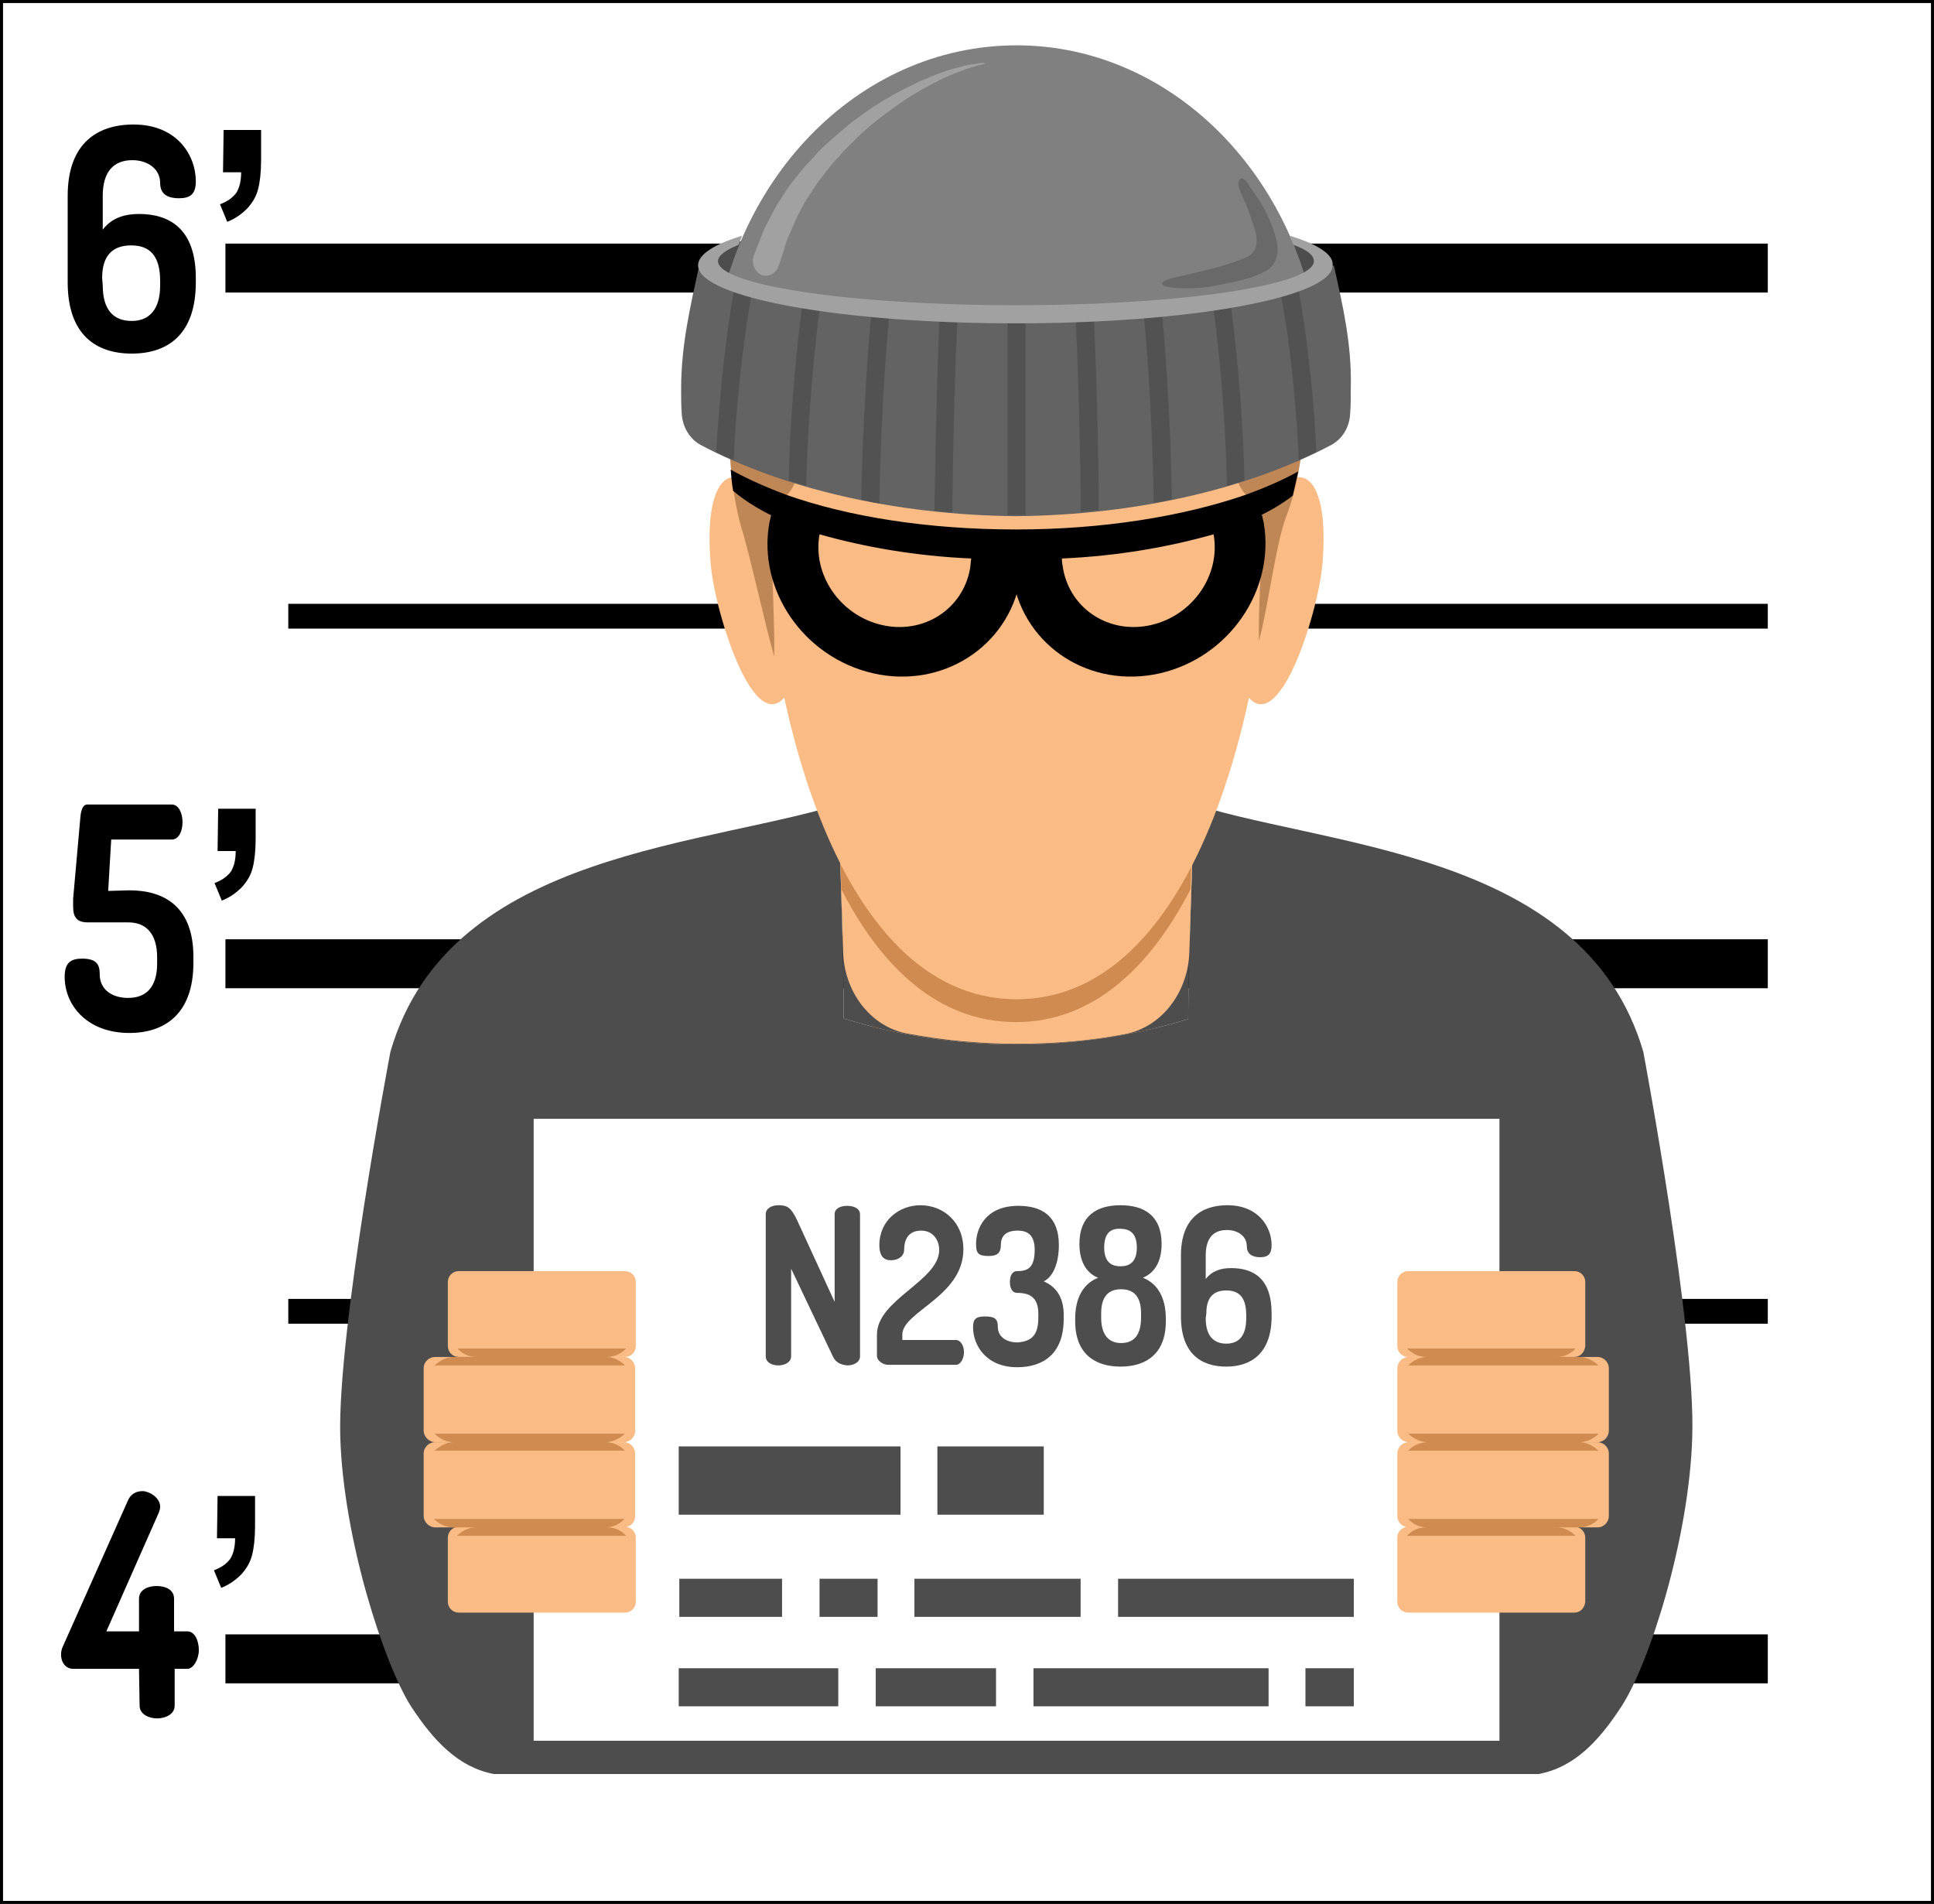 <?xml version="1.0" encoding="utf-8"?>
<!-- Generator: Adobe Illustrator 19.0.0, SVG Export Plug-In . SVG Version: 6.00 Build 0)  -->
<svg version="1.1" id="Layer_1" xmlns="http://www.w3.org/2000/svg" xmlns:xlink="http://www.w3.org/1999/xlink" x="0px" y="0px"
	 viewBox="-145 239 320 315" style="enable-background:new -145 239 320 315;" xml:space="preserve">
<rect x="-145" y="239" width="320" height="315" fill="#333333" stroke="none"/>
<style type="text/css">
	.st0{fill:#FFFFFF;stroke:#000000;stroke-miterlimit:10;}
	.st1{fill:#FABB85;}
	.st2{fill:#4D4D4D;}
	.st3{fill:#CF8B50;}
	.st4{fill:#BF8656;}
	.st5{fill:#808080;}
	.st6{fill:#A1A1A1;}
	.st7{fill:#696969;}
	.st8{fill:#636363;}
	.st9{fill:#525252;}
	.st10{fill:#FFFFFF;}
</style>
<rect x="-145" y="239" class="st0" width="320" height="315"/>
<g>
	<rect x="-107.7" y="279.3" width="255.2" height="8.1"/>
	<rect x="-97.3" y="338.9" width="244.8" height="4.1"/>
	<rect x="-97.3" y="453.9" width="244.8" height="4.1"/>
	<rect x="-107.7" y="394.4" width="255.2" height="8.1"/>
	<rect x="-107.7" y="509.4" width="255.2" height="8.1"/>
	<g>
		<polygon class="st1" points="-2.6,408.8 21.9,460.5 46.3,408.8 		"/>
		<path class="st2" d="M126.9,413c-9.9-33.8-53.5-33.7-76.4-41.6H-4c-23,7.8-66.6,7.8-76.4,41.6c0,0-8.8,46.3-8.3,63.7
			c0.5,16.9,7.2,37.5,11.7,44.6c3.8,5.8,7.9,10.1,13.7,11.2h172.9c5.9-1.1,10-5.5,13.7-11.2c4.6-7.1,11.2-27.7,11.7-44.6
			C135.6,459.3,126.9,413,126.9,413z M52.4,376.5c-0.2,8.7-0.8,21.1-0.8,31.1c-8.8,2.7-18.3,4.2-28.3,4.2c-10.1,0-19.8-1.5-28.7-4.3
			c0-10-0.5-22.3-0.7-31L52.4,376.5L52.4,376.5z"/>
		<path class="st2" d="M52.4,376.5c-0.2,8.7-0.8,21.1-0.8,31.1c-8.8,2.7-18.3,4.2-28.3,4.2c-10.1,0-19.8-1.5-28.7-4.3
			c0-10-0.5-22.3-0.7-31L52.4,376.5L52.4,376.5z"/>
		<path class="st1" d="M52.4,376.5c-0.1,5.6-0.4,12.8-0.6,19.9c-0.2,6.9-4.7,12.6-10.7,13.7c-5.7,1.1-11.7,1.6-17.8,1.6
			c-6.3,0-12.3-0.6-18.2-1.7c-6-1.1-10.5-6.9-10.6-13.7c-0.2-7.1-0.5-14.2-0.6-19.8H52.4z"/>
		<path class="st3" d="M23.2,404.3c-12.8,0-22.3-9.1-29.1-22.3c0,1.3,0.1,2.7,0.1,4.1c6.7,13.1,16.2,22,28.9,22s22.2-9,28.9-22
			c0-1.4,0.1-2.7,0.1-4.1C45.5,395.2,36,404.3,23.2,404.3z"/>
		<path class="st1" d="M65.6,317.1c0,35.9-11.9,87.2-42.4,87.2c-30.4,0-42.4-51.3-42.4-87.2s19-64.9,42.4-64.9
			C46.6,252.2,65.6,281.3,65.6,317.1z"/>
		<g>
			<path class="st1" d="M64.7,322.9c4.3-8.4,10.5-6.7,9.1,9.5c-0.7,8.2-7.9,31.3-13.4,20.1C62,342,64.7,322.9,64.7,322.9z"/>
			<path class="st1" d="M-18.3,322.9c-4.3-8.4-10.5-6.7-9.1,9.5c0.7,8.2,7.9,31.3,13.4,20.1C-15.7,342-18.3,322.9-18.3,322.9z"/>
		</g>
		<path class="st4" d="M58.4,266.1c-8.7-10.1-22.7-13.9-35.2-13.9S-3.3,256-12,266.1c-14.2,16.5-14,47.9-10.3,60.3
			c1.4,4.5,4,16.4,5.4,21.2c0.2-9.9-1.6-23.5,1.7-26.3c3.4-2.9,3-10.1,2.4-13.4c-0.6-3.3-1-11.3,7.7-16.7c8.7-5.4,18.6-0.6,28.3-0.6
			s19.6-4.8,28.3,0.6s8.3,13.4,7.7,16.7c-0.6,3.3-1,10.5,2.4,13.4s1.5,13.7,1.7,23.7c1.4-4.8,2.8-16.1,4.5-20.5
			C73.1,311,72.6,282.6,58.4,266.1z"/>
		<g>
			<path class="st2" d="M74.5,282.6c-1-3.3-7.9-4.4-10.6-4.3c1.6,2.9,3.8,5.5,6.6,7.5C73.2,283.6,74.5,282.6,74.5,282.6z"/>
			<path class="st2" d="M-28.1,282.6c1-3.3,7.9-4.4,10.6-4.3c-1.6,2.9-3.8,5.5-6.6,7.5C-26.8,283.6-28.1,282.6-28.1,282.6z"/>
			<path class="st5" d="M23.2,308.4c19.5,0,37.2-3.9,50.3-10.2c-2.3-29-24-51.7-50.3-51.7c-26.4,0-48,22.7-50.3,51.7
				C-14,304.5,3.7,308.4,23.2,308.4z"/>
			<path class="st6" d="M18.2,249.5c0,0-0.2,0-0.5,0.1s-0.9,0.2-1.5,0.4s-1.4,0.4-2.3,0.8c-0.9,0.3-1.8,0.7-2.9,1.2
				s-2.1,1.1-3.3,1.7c-1.1,0.7-2.4,1.4-3.5,2.2c-1.2,0.8-2.4,1.7-3.6,2.6s-2.4,2-3.5,3c-1.1,1.1-2.3,2.2-3.3,3.4
				c-1.1,1.1-2,2.4-2.9,3.5c-0.9,1.1-1.6,2.4-2.4,3.5c-0.7,1.2-1.3,2.3-1.8,3.4s-0.9,2.1-1.3,3c-0.4,0.9-0.6,1.7-0.8,2.4
				c-0.4,1.3-0.7,2.1-0.7,2.1l-0.1,0.2c-0.4,1.3-1.7,1.9-2.8,1.5c-1.1-0.5-1.7-1.9-1.3-3.2c0-0.1,0-0.1,0.1-0.2c0,0,0.3-0.8,0.9-2.3
				c0.3-0.7,0.6-1.6,1.1-2.6c0.5-0.9,1-2,1.7-3.2c0.7-1.1,1.4-2.3,2.3-3.5c0.9-1.1,1.8-2.4,2.9-3.5c1.1-1.2,2.1-2.4,3.3-3.4
				c1.2-1.1,2.4-2.1,3.7-3.2c1.3-1,2.6-1.9,3.9-2.8c1.3-0.8,2.6-1.6,3.9-2.3c1.3-0.7,2.6-1.3,3.8-1.9c1.2-0.5,2.4-1,3.5-1.4
				s2.1-0.7,3-0.9c0.9-0.3,1.7-0.4,2.4-0.5s1.2-0.2,1.5-0.2C18,249.5,18.2,249.5,18.2,249.5z"/>
			<path class="st7" d="M60.2,268.6c0.4-0.3,1.1,0.4,1.3,0.8s0.5,0.8,0.8,1.2c1.1,1.5,2.2,3.3,3.1,5.6c0.4,1.2,0.9,2.3,1,4
				c0,1.7-0.8,3.1-2.1,3.7c-2.2,1.2-4.8,1.7-7.9,2.3c-1.8,0.4-3.6,0.5-5.6,0.5c-0.5,0-3.7-0.1-3.5-0.8c0.1-0.5,1.4-0.8,1.7-0.9
				c2.3-0.5,4.5-1.1,6.8-1.6c1.1-0.3,5.6-1.6,6.3-2.4c0.9-0.9,1-2.4,0.6-3.7c-0.4-1.3-0.8-2.6-1.3-3.9c-0.4-1.1-1.1-2.3-1.4-3.4
				c-0.1-0.2-0.1-0.5-0.1-0.7C60,268.8,60.1,268.7,60.2,268.6z"/>
			<path class="st8" d="M75.7,282.9c-13.5,7.1-32.1,7.9-52.5,8.1c-20.4-0.2-39.1-0.9-52.5-8.1c-1.5,6.9-3,13.2-3,20.5
				c0,1.4,0,2.7,0.1,4c0.1,2.2,1.3,4.2,3.1,5.2c13.4,7.1,31.9,11.6,52.2,11.8c20.4-0.2,38.8-4.7,52.2-11.8c1.8-1,3-2.9,3.1-5.2
				c0.1-1.3,0.1-2.7,0.1-4C78.7,296,77.2,289.7,75.7,282.9z"/>
			<path class="st9" d="M33,292.2c0.5,10.2,0.8,24.1,0.8,31.5c1-0.1,2-0.2,3-0.3c0-7.6-0.3-21.3-0.8-31.4
				C34.9,292.2,34,292.2,33,292.2z M9.6,323.5c1,0.1,2,0.2,3,0.3c0-7.2,0.3-21.1,0.8-31.5c-1,0-2-0.1-3-0.1
				C10,302.5,9.7,316.2,9.6,323.5z M44.3,291.6c1,10.3,1.5,23.5,1.6,30.6c1-0.2,2-0.4,3-0.6c-0.1-7.3-0.6-20.1-1.6-30.3
				C46.3,291.4,45.3,291.5,44.3,291.6z M55.8,290.3c1.4,10,2.1,22.3,2.2,29.1c1-0.3,2-0.6,2.9-0.9c-0.1-7.1-0.9-18.9-2.2-28.6
				C57.8,290,56.8,290.2,55.8,290.3z M69.9,287.2c-0.9,0.3-1.8,0.6-2.9,0.9c1.7,9,2.6,19.9,2.9,27c1-0.4,2-0.9,2.9-1.3
				C72.5,306.4,71.5,296,69.9,287.2z M-26.5,313.8c0.9,0.5,1.9,0.9,2.9,1.3c0.3-7.3,1.3-18.3,2.9-27c-1-0.3-2-0.6-2.9-0.9
				C-25.1,295.8-26.1,306.4-26.5,313.8z M23.2,292.4c-0.5,0-1,0-1.5,0c0,8.6,0,19.6,0,27.2v4.6c0.5,0,1,0,1.5,0s1,0,1.5,0v-4.6
				c0-7.6,0-18.6,0-27.2C24.2,292.4,23.7,292.4,23.2,292.4z M-14.5,318.5c1,0.3,1.9,0.6,2.9,0.9c0.1-6.8,0.9-19.3,2.2-29.1
				c-1-0.1-2-0.3-2.9-0.5C-13.6,299.4-14.4,311.4-14.5,318.5z M-2.5,321.7c1,0.2,2,0.4,3,0.6c0.1-7,0.6-20.4,1.6-30.6
				c-1-0.1-2-0.2-3-0.3C-1.8,301.4-2.4,314.4-2.5,321.7z"/>
			<path class="st6" d="M68.4,278c0.2,0.5,0.4,1,0.6,1.5c2.2,0.8,3.4,1.7,3.4,2.7c0,4-22.1,7.3-49.3,7.3s-49.3-3.3-49.3-7.3
				c0-0.9,1.2-1.8,3.4-2.7c0.2-0.5,0.4-1,0.6-1.5c-4.6,1.4-7.3,3.1-7.3,4.9c0,5.3,23.5,9.6,52.5,9.6s52.5-4.3,52.5-9.6
				C75.7,281.1,73,279.4,68.4,278z"/>
		</g>
		<g>
			<path d="M23.8,328.5c-0.2,0-0.4,0-0.6,0c-15.3,0-29.3-2.7-39.7-7.1c-0.5,1.3-0.9,2.7-1.2,4.1c-2,11.1,5.7,22.3,17.2,24.9
				c11.4,2.6,22.3-4.4,24.3-15.5C24.1,332.8,24.1,330.6,23.8,328.5z M15.5,333.1c-1.2,6.7-7.7,10.9-14.6,9.3s-11.5-8.3-10.3-15l0,0
				c7.4,2.1,15.9,3.6,25.1,4C15.6,332,15.6,332.5,15.5,333.1z"/>
			<path d="M22.6,334.9c2,11.1,12.8,18.1,24.3,15.5c11.4-2.6,19.1-13.7,17.2-24.9c-0.3-1.4-0.7-2.8-1.2-4.1
				c-10.4,4.4-24.3,7.1-39.7,7.1c-0.2,0-0.4,0-0.6,0C22.3,330.6,22.3,332.8,22.6,334.9z M30.7,331.4c9.2-0.4,17.7-1.9,25.1-4l0,0
				c1.2,6.7-3.4,13.4-10.3,15s-13.4-2.6-14.6-9.3C30.8,332.5,30.7,332,30.7,331.4z"/>
			<path d="M69.8,317c-0.3,1.4-0.6,2.7-0.9,4c-1.8,1.4-3.7,2.5-5.8,3.5c-9.6,4.6-22.5,5.8-39.9,5.8c-17.3,0-30.2-1.1-39.9-5.7
				c-2.5-1.2-4.9-2.6-7-4.4c-0.2-1.1-0.3-2.3-0.4-3.5c2.7,1.5,5.8,2.9,9.3,4.2c10.2,3.6,23.4,5.7,37.9,5.7s27.7-2.2,37.9-5.7
				C64.3,319.7,67.3,318.4,69.8,317z"/>
		</g>
	</g>
	<g>
		<path d="M-112.6,285v0.7c0,8.6-4.6,11.8-10.6,11.8s-10.6-3.2-10.6-11.8v-14.3c0-8.6,4.8-11.8,10.9-11.8c7.2,0,10.3,5.1,10.3,9.4
			c0,2.1-0.9,2.8-2.8,2.8c-1.6,0-3.1-0.5-3.1-2.5c0-2.4-2.1-3.8-4.6-3.8c-3.1,0-4.9,1.9-4.9,5.9v5.6c1.5-2,3.7-2.6,6-2.6
			C-116.9,274.4-112.6,276.9-112.6,285z M-128,286.2c0,4.1,1.8,5.9,4.8,5.9c2.9,0,4.7-1.9,4.7-5.9v-0.7c0-4.3-1.8-5.9-4.8-5.9
			c-2.9,0-4.8,1.5-4.8,5.4L-128,286.2L-128,286.2z"/>
		<path d="M-108,260.5h6.2v5c0,2-0.2,3.7-0.5,4.8c-0.3,1.2-0.9,2.2-1.8,3.2c-0.9,0.9-2,1.7-3.3,2.2l-1.2-2.9
			c1.3-0.5,2.1-1.1,2.7-1.9c0.5-0.8,0.8-1.9,0.8-3.4h-3L-108,260.5L-108,260.5z"/>
	</g>
	<g>
		<path d="M-123.6,386.3c6,0,10.6,2.9,10.6,11v1c0,8.4-4.7,11.6-10.6,11.6c-6.9,0-10.7-4.5-10.7-9.3c0-2.4,1.1-3,2.9-3
			c2.5,0,2.9,1.1,2.9,2.6c0,2.5,2,3.9,4.7,3.9c3,0,4.8-1.8,4.8-5.7v-1c0-3.9-1.8-5.8-4.8-5.8h-6.7c-1.9,0-2.4-1-2.4-2.6
			c0-0.4,0-0.9,0-1.3l1.2-13.5c0.1-1.3,0.5-2.1,1.1-2.1h14c1.2,0,1.8,1.5,1.8,2.9c0,1.5-0.6,2.9-1.8,2.9h-10l-0.5,8.5L-123.6,386.3
			L-123.6,386.3z"/>
		<path d="M-108.9,372.8h6.2v5c0,2-0.2,3.7-0.5,4.8c-0.3,1.2-0.9,2.2-1.8,3.2c-0.9,0.9-2,1.7-3.3,2.2l-1.2-2.9
			c1.3-0.5,2.1-1.1,2.7-1.9c0.5-0.8,0.8-1.9,0.8-3.4h-3L-108.9,372.8L-108.9,372.8z"/>
	</g>
	<g>
		<path d="M-122,515.1h-10.9c-1.1,0-2-0.9-2-2.4c0-0.4,0.1-0.9,0.3-1.3l10.7-24c0.5-1.3,1.5-1.7,2.5-1.7s2.9,1,2.9,2.6
			c0,0.3-0.1,0.6-0.2,0.9l-8.7,19.7h5.4v-5.4c0-1.5,1.5-2.1,2.9-2.1c1.5,0,2.9,0.6,2.9,2.1v5.4h2.2c1.2,0,1.9,1.5,1.9,3.1
			c0,1.5-0.9,3.1-1.9,3.1h-2.1v6.1c0,1.4-1.5,2.1-2.9,2.1s-2.9-0.7-2.9-2.1L-122,515.1L-122,515.1z"/>
		<path d="M-109,486.5h6.2v5c0,2-0.2,3.7-0.5,4.8c-0.3,1.2-0.9,2.2-1.8,3.2c-0.9,0.9-2,1.7-3.3,2.2l-1.2-2.9
			c1.3-0.5,2.1-1.1,2.7-1.9c0.5-0.8,0.8-1.9,0.8-3.4h-3L-109,486.5L-109,486.5z"/>
	</g>
	<g>
		<rect x="-56.7" y="424.1" class="st10" width="159.8" height="102.9"/>
		<g>
			<g>
				<g>
					<path class="st1" d="M115.5,463.5H88c-1,0-1.8-0.8-1.8-1.8v-10.6c0-1,0.8-1.8,1.8-1.8h27.5c1,0,1.8,0.8,1.8,1.8v10.6
						C117.2,462.7,116.5,463.5,115.5,463.5z"/>
					<path class="st1" d="M115.5,505.8H88c-1,0-1.8-0.8-1.8-1.8v-10.6c0-1,0.8-1.8,1.8-1.8h27.5c1,0,1.8,0.8,1.8,1.8V504
						C117.2,505,116.5,505.8,115.5,505.8z"/>
					<path class="st1" d="M119.3,477.6H88.1c-1,0-1.9-0.8-1.9-1.9v-10.3c0-1,0.8-1.9,1.9-1.9h31.2c1,0,1.9,0.8,1.9,1.9v10.3
						C121.2,476.7,120.4,477.6,119.3,477.6z"/>
					<path class="st1" d="M119.3,491.7H88.1c-1,0-1.9-0.8-1.9-1.9v-10.3c0-1,0.8-1.9,1.9-1.9h31.2c1,0,1.9,0.8,1.9,1.9v10.3
						C121.2,490.8,120.4,491.7,119.3,491.7z"/>
				</g>
				<path class="st3" d="M91.2,463.5c-1.2,0-2.3,0.5-3.2,1.4h31.5c-0.9-0.8-2-1.4-3.2-1.4h-3.7c1.2,0,2.3-0.5,3.1-1.4H87.8
					c0.8,0.8,1.9,1.4,3.1,1.4H91.2z M91.2,491.7h-0.3c-1.2,0-2.3,0.5-3.1,1.4h27.9c-0.8-0.8-1.9-1.4-3.1-1.4h3.7
					c1.2,0,2.3-0.5,3.2-1.4H88C88.8,491.2,89.9,491.7,91.2,491.7z M88,476.2c0.9,0.8,2,1.4,3.2,1.4c-1.2,0-2.3,0.5-3.2,1.4h31.5
					c-0.9-0.8-2-1.4-3.2-1.4c1.2,0,2.3-0.5,3.2-1.4H88z"/>
			</g>
			<g>
				<g>
					<path class="st1" d="M-69.1,463.5h27.5c1,0,1.8-0.8,1.8-1.8v-10.6c0-1-0.8-1.8-1.8-1.8h-27.5c-1,0-1.8,0.8-1.8,1.8v10.6
						C-70.9,462.7-70.1,463.5-69.1,463.5z"/>
					<path class="st1" d="M-69.1,505.8h27.5c1,0,1.8-0.8,1.8-1.8v-10.6c0-1-0.8-1.8-1.8-1.8h-27.5c-1,0-1.8,0.8-1.8,1.8V504
						C-70.9,505-70.1,505.8-69.1,505.8z"/>
					<path class="st1" d="M-73,477.6h31.2c1,0,1.9-0.8,1.9-1.9v-10.3c0-1-0.8-1.9-1.9-1.9H-73c-1,0-1.9,0.8-1.9,1.9v10.3
						C-74.9,476.7-74,477.6-73,477.6z"/>
					<path class="st1" d="M-73,491.7h31.2c1,0,1.9-0.8,1.9-1.9v-10.3c0-1-0.8-1.9-1.9-1.9H-73c-1,0-1.9,0.8-1.9,1.9v10.3
						C-74.9,490.8-74,491.7-73,491.7z"/>
				</g>
				<path class="st3" d="M-44.8,463.5c1.2,0,2.3,0.5,3.2,1.4h-31.5c0.9-0.8,2-1.4,3.2-1.4h3.7c-1.2,0-2.3-0.5-3.1-1.4h27.9
					c-0.8,0.8-1.9,1.4-3.1,1.4H-44.8z M-44.8,491.7h0.3c1.2,0,2.3,0.5,3.1,1.4h-28c0.8-0.8,1.9-1.4,3.1-1.4H-70
					c-1.2,0-2.3-0.5-3.2-1.4h31.5C-42.5,491.2-43.6,491.7-44.8,491.7z M-41.6,476.2c-0.9,0.8-2,1.4-3.2,1.4c1.2,0,2.3,0.5,3.2,1.4
					h-31.5c0.9-0.8,2-1.4,3.2-1.4c-1.2,0-2.3-0.5-3.2-1.4H-41.6z"/>
			</g>
		</g>
	</g>
	<g>
		<path class="st2" d="M-7.2,463.4l-6.9-14.5v14.5c0,1-1.1,1.5-2.1,1.5c-1.1,0-2.1-0.5-2.1-1.5v-23.5c0-1,1-1.5,2.1-1.5
			c1.5,0,2.1,0.4,3.1,2.5l6.2,13.5v-14.5c0-1,1-1.4,2.1-1.4c1,0,2.1,0.4,2.1,1.4v23.5c0,1-1.1,1.5-2.1,1.5
			C-5.8,464.8-6.7,464.5-7.2,463.4z"/>
		<path class="st2" d="M7.3,438.4c3.7,0,7.1,2.7,7.1,7.3c0,7.8-10.1,10.3-10.1,14.1v0.9h8.9c0.7,0,1.3,0.9,1.3,2s-0.6,2.1-1.3,2.1
			H1.9c-0.7,0-1.8-0.6-1.8-1.5v-3.5c0-5.8,10.3-8.9,10.3-14c0-1.5-0.9-3.2-3-3.2c-1.6,0-2.8,0.9-2.8,3.2c0,0.9-0.8,1.7-2.2,1.7
			c-1.1,0-1.9-0.6-1.9-2.5C0.5,440.9,3.8,438.4,7.3,438.4z"/>
		<path class="st2" d="M26.8,457v-0.7c0-2.7-1.5-3.4-3.5-3.4c-0.9,0-1.2-0.9-1.2-1.8s0.3-1.8,1.2-1.8c1.6,0,2.9-0.4,2.9-3.5
			c0-2.4-1.1-3.2-2.8-3.2c-2.1,0-2.8,1-2.8,2.4c0,1.1-0.4,1.8-2,1.8c-1.8,0-2.1-0.5-2.1-2c0-2.6,1.6-6.3,7-6.3
			c3.9,0,6.7,1.7,6.7,6.5c0,2.9-0.9,5.2-2.5,6c1.9,0.8,3.3,2.5,3.3,5.5v0.7c0,5.8-3.4,8-7.7,8c-5.2,0-7.3-3.7-7.3-6.6
			c0-1.4,0.5-1.8,2-1.8c1.7,0,2.1,0.5,2.1,1.7c0,1.6,1.3,2.6,3.3,2.6C25.8,460.9,26.8,459.8,26.8,457z"/>
		<path class="st2" d="M47.2,444.8c0,3-1.2,4.8-3.1,5.6c2.3,0.9,3.8,3.1,3.8,6.8v0.4c0,5.4-3.3,7.5-7.5,7.5s-7.5-2.1-7.5-7.5v-0.4
			c0-3.7,1.5-5.9,3.8-6.8c-1.8-0.7-3.1-2.5-3.1-5.6c0-4.6,2.8-6.4,6.8-6.4S47.2,440.2,47.2,444.8z M43.8,456.3c0-2.8-1.2-4-3.3-4
			s-3.3,1.2-3.3,4v0.7c0,2.9,1.3,4.2,3.3,4.2c2.1,0,3.3-1.3,3.3-4.2V456.3z M37.7,445.4c0,2.2,1,3.1,2.7,3.1s2.7-0.9,2.7-3.1
			s-1-3.1-2.7-3.1C38.7,442.2,37.7,443.1,37.7,445.4z"/>
		<path class="st2" d="M65.4,456.3v0.5c0,6-3.3,8.3-7.5,8.3s-7.5-2.2-7.5-8.3v-10.1c0-6,3.3-8.3,7.7-8.3c5.1,0,7.3,3.6,7.3,6.6
			c0,1.5-0.6,2-1.9,2c-1.1,0-2.2-0.4-2.2-1.8c0-1.7-1.5-2.7-3.3-2.7c-2.2,0-3.5,1.3-3.5,4.2v3.9c1.1-1.4,2.6-1.8,4.2-1.8
			C62.4,448.8,65.4,450.5,65.4,456.3z M54.5,457.1c0,2.9,1.3,4.2,3.4,4.2s3.3-1.3,3.3-4.2v-0.5c0-3-1.2-4.1-3.3-4.1
			c-2,0-3.3,1-3.3,3.8L54.5,457.1L54.5,457.1z"/>
	</g>
	<path class="st2" d="M27.7,478.3H10.1v11.3h17.6V478.3z M33.8,500.2H6.3v6.3h27.5V500.2z M19.8,515H-0.1v6.3h19.9V515z M0.2,500.2
		h-9.6v6.3h9.6V500.2z M26,521.3h38.9V515H26V521.3z M71,521.3h8V515h-8V521.3z M40,500.2v6.3h39v-6.3H40z M4,478.3h-36.7v11.3H4
		V478.3z M-15.6,500.2h-17v6.3h17C-15.6,506.5-15.6,500.2-15.6,500.2z M-6.3,515h-26.4v6.3h26.4V515z"/>
</g>
</svg>
